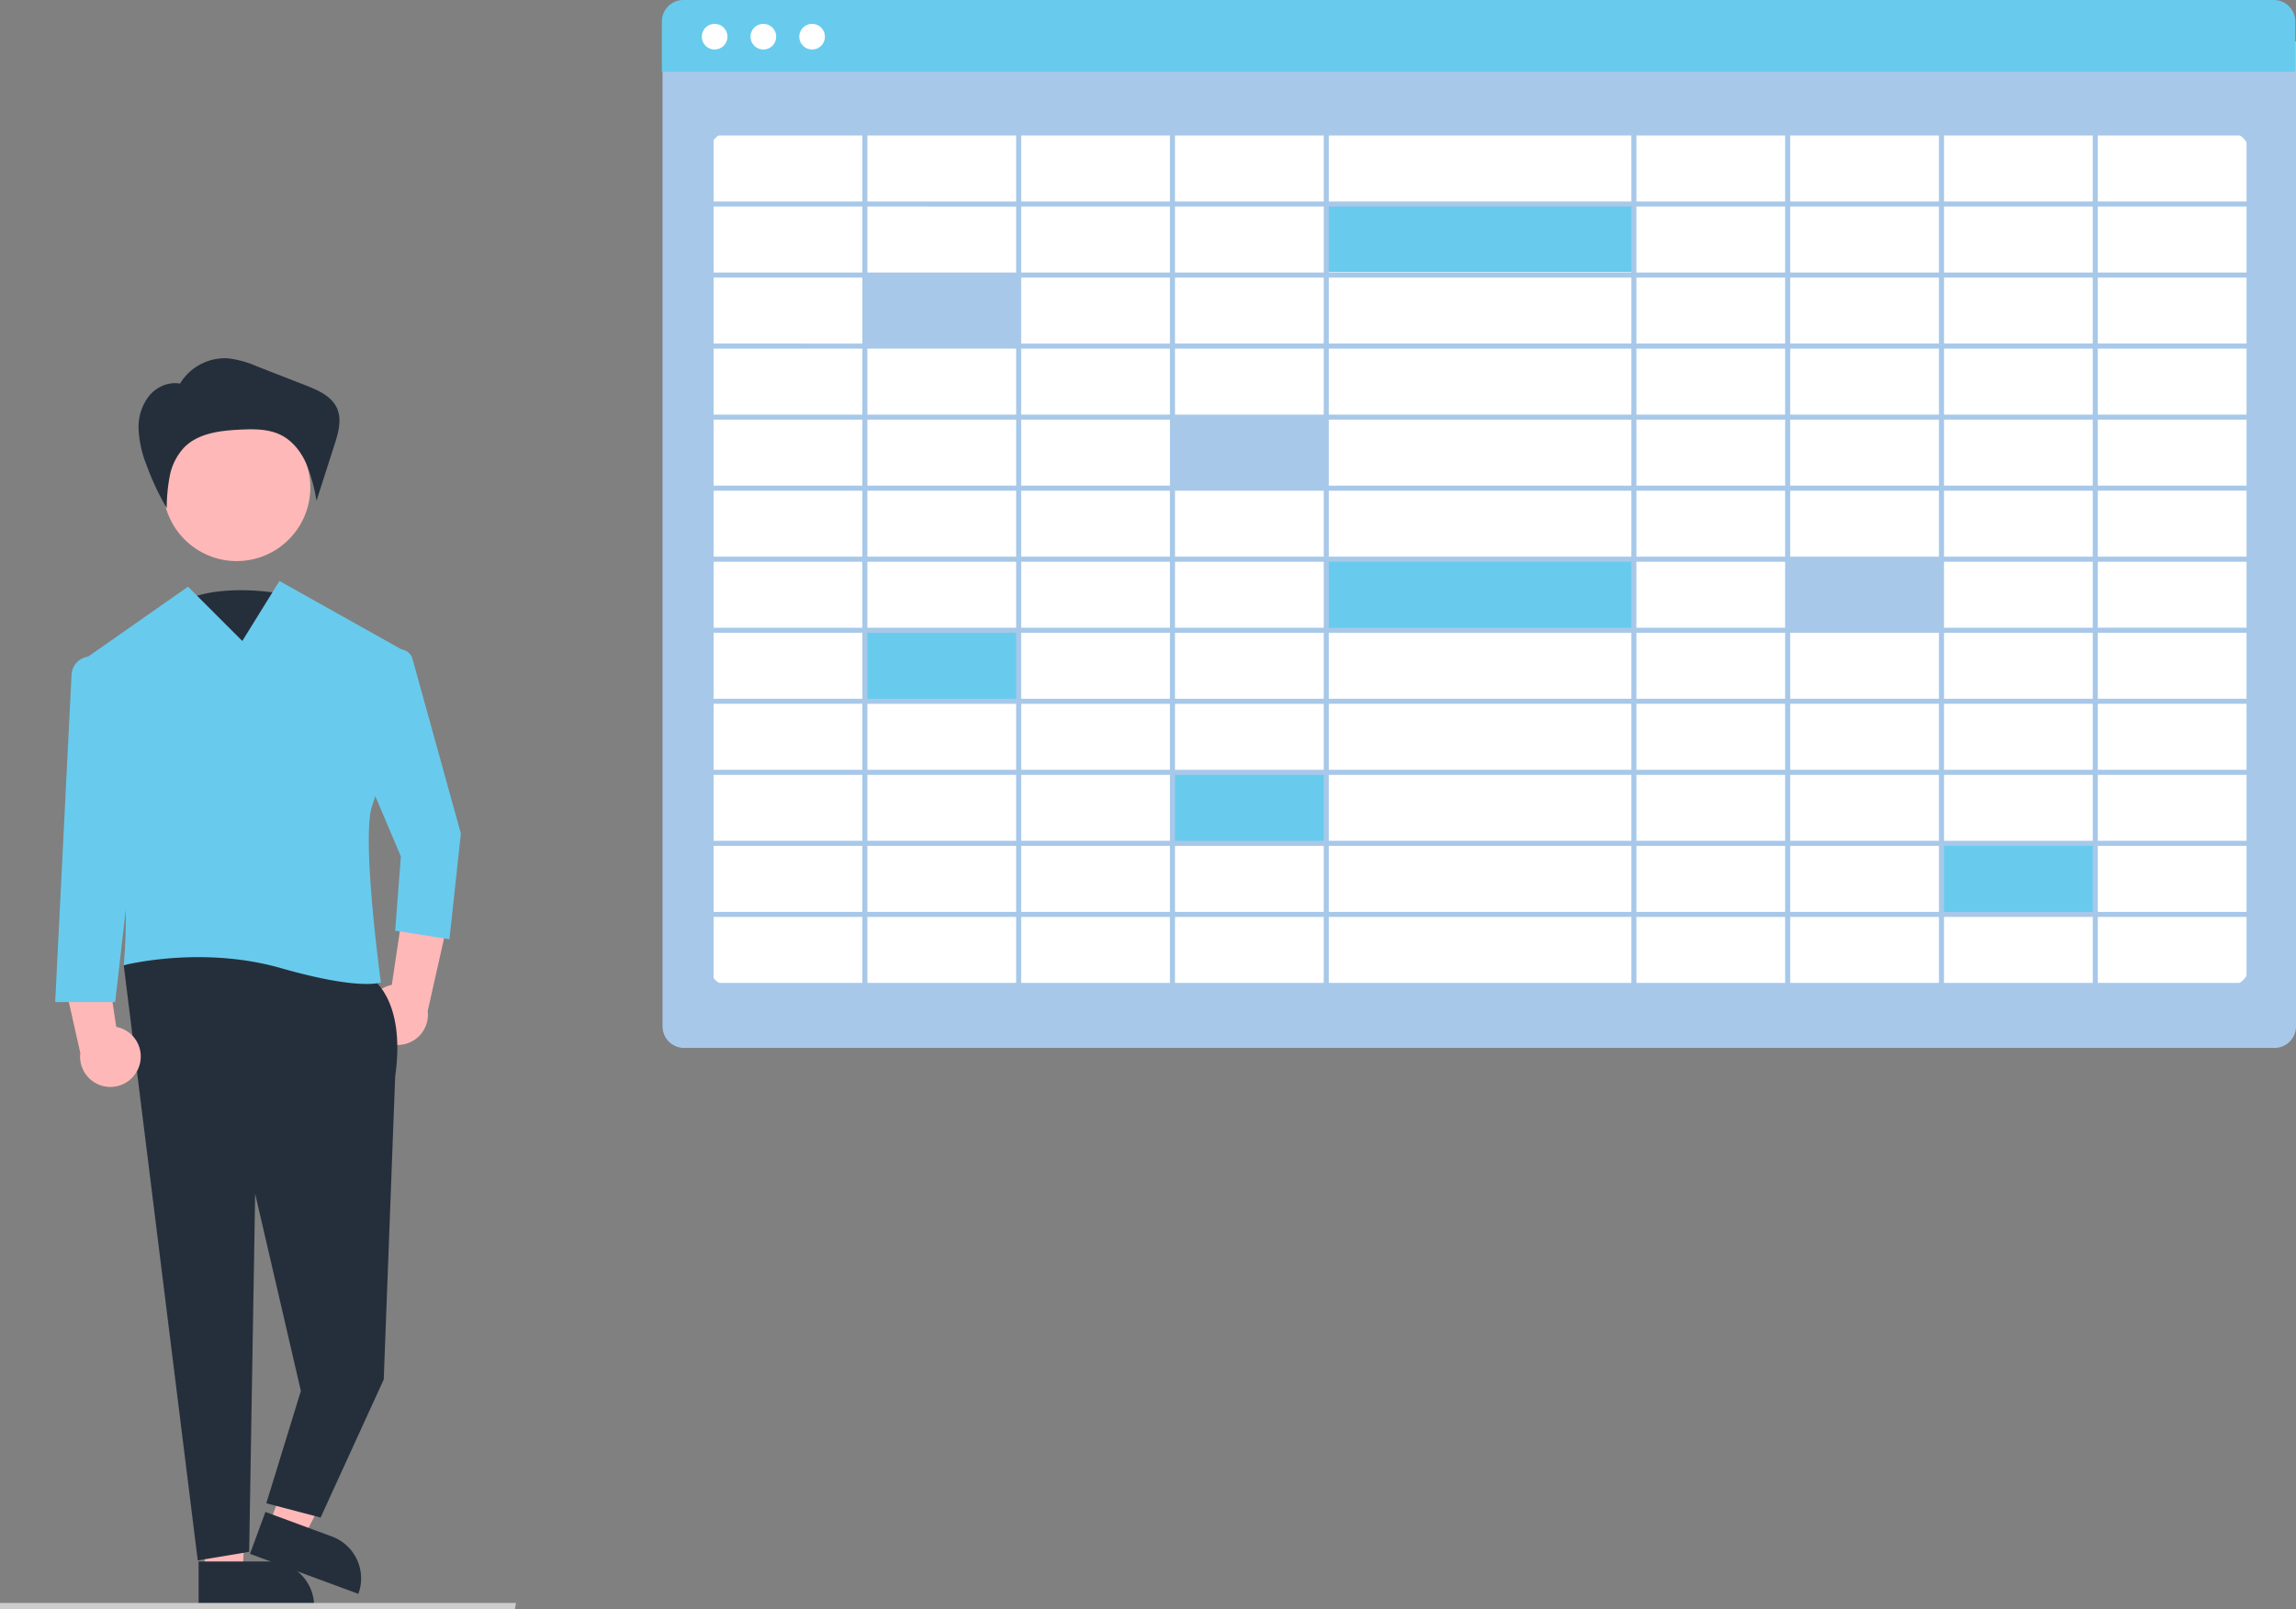<svg xmlns="http://www.w3.org/2000/svg" width="765.839" height="536.777"><rect width="100%" height="100%" fill="#808080" stroke="none"/><path fill="#A7C8E9" d="M758.667 349.55H228.173a7.18 7.18 0 0 1-7.172-7.172V13.808h544.838v328.57a7.18 7.18 0 0 1-7.172 7.172"/><path fill="#fff" d="M743.112 329.017H243.728a7.26 7.26 0 0 1-7.25-7.25V51.177a7.26 7.26 0 0 1 7.25-7.25h499.384a7.26 7.26 0 0 1 7.25 7.25v270.59a7.26 7.26 0 0 1-7.25 7.25"/><path fill="#68CBED" d="M765.607 23.955H220.769V7.172A7.18 7.18 0 0 1 227.94 0h530.494a7.18 7.18 0 0 1 7.172 7.172Z"/><circle cx="238.365" cy="12.237" r="4.283" fill="#fff"/><circle cx="254.623" cy="12.237" r="4.283" fill="#fff"/><circle cx="270.882" cy="12.237" r="4.283" fill="#fff"/><path fill="#A7C8E9" d="M287.803 92.449h51.47v22.782h-51.47zM390.742 139.7h51.47v22.782h-51.47z"/><path fill="#68CBED" d="M287.803 210.576h51.47v22.782h-51.47zM390.742 257.826h51.47v22.782h-51.47zM647.246 281.452h51.47v22.782h-51.47z"/><path fill="#A7C8E9" d="M595.776 186.95h51.47v22.782h-51.47z"/><path fill="#68CBED" d="M442.212 186.95h102.939v22.782H442.212zM442.212 67.98h102.939v22.782H442.212z"/><path fill="#A7C8E9" d="M236.334 43.51v286.036h514.695V43.511ZM749.34 67.208h-49.613V45.198h49.613ZM443.224 233.076v-22.008h100.914v22.008Zm100.914 1.687v22.009H443.224v-22.009Zm0-94.782v22.008H443.224v-22.008Zm-100.914-1.687v-22.009h100.914v22.009Zm0 47.39v-22.008h100.914v22.009Zm100.914 1.688v22.009H443.224v-22.009ZM441.537 161.99h-49.613v-22.008h49.613Zm0 1.687v22.009h-49.613v-22.009Zm0 23.696v22.009h-49.613v-22.009Zm0 23.696v22.008h-49.613v-22.008Zm104.289 0h49.613v22.008h-49.613Zm0-1.687v-22.009h49.613v22.009Zm0-23.696v-22.009h49.613v22.009Zm0-23.696v-22.008h49.613v22.008Zm0-23.695v-22.009h49.613v22.009Zm0-23.696V92.589h49.613v22.009Zm-1.688 0H443.224V92.589h100.914Zm-102.601 0h-49.613V92.589h49.613Zm0 1.687v22.009h-49.613v-22.009Zm-51.3 22.009h-49.615v-22.009h49.614Zm0 1.687v22.008h-49.615v-22.008Zm0 23.695v22.009h-49.615v-22.009Zm0 23.696v22.009h-49.615v-22.009Zm0 23.696v22.008h-49.615v-22.008Zm0 23.695v22.009h-49.615v-22.009Zm1.687 0h49.613v22.009h-49.613Zm49.613 23.696v22.008h-49.613V258.46Zm1.687 0h100.914v22.008H443.224Zm102.602 0h49.613v22.008h-49.613Zm0-1.687v-22.009h49.613v22.009Zm51.3-22.009h49.614v22.009h-49.614Zm0-1.687v-22.008h49.614v22.008Zm0-23.695v-22.009h49.614v22.009Zm0-23.696v-22.009h49.614v22.009Zm0-23.696v-22.008h49.614v22.008Zm0-23.695v-22.009h49.614v22.009Zm0-23.696V92.589h49.614v22.009Zm0-23.696V68.894h49.614v22.008Zm-1.687 0h-49.613V68.894h49.613Zm-51.3 0H443.223V68.894h100.914Zm-102.602 0h-49.613V68.894h49.613Zm-51.3 0h-49.615V68.894h49.614Zm0 1.687v22.009h-49.615V92.589Zm-51.302 22.009h-49.613V92.589h49.613Zm0 1.687v22.009h-49.613v-22.009Zm0 23.696v22.008h-49.613v-22.008Zm0 23.695v22.009h-49.613v-22.009Zm0 23.696v22.009h-49.613v-22.009Zm0 23.696v22.008h-49.613v-22.008Zm0 23.695v22.009h-49.613v-22.009Zm0 23.696v22.008h-49.613V258.46Zm1.687 0h49.614v22.008h-49.614Zm49.614 23.696v22.008h-49.614v-22.008Zm1.688 0h49.613v22.008h-49.613Zm51.3 0h100.914v22.008H443.224Zm102.602 0h49.613v22.008h-49.613Zm51.3 0h49.614v22.008h-49.614Zm0-1.688V258.46h49.614v22.008Zm51.302-22.008h49.613v22.008h-49.613Zm0-1.687v-22.009h49.613v22.009Zm0-23.696v-22.008h49.613v22.008Zm0-23.695v-22.009h49.613v22.009Zm0-23.696v-22.009h49.613v22.009Zm0-23.696v-22.008h49.613v22.008Zm0-23.695v-22.009h49.613v22.009Zm0-23.696V92.589h49.613v22.009Zm0-23.696V68.894h49.613v22.008Zm0-23.695V45.198h49.613v22.009Zm-1.688 0h-49.614V45.198h49.614Zm-51.301 0h-49.613V45.198h49.613Zm-51.3 0H443.223V45.198h100.914Zm-102.602 0h-49.613V45.198h49.613Zm-51.3 0h-49.615V45.198h49.614Zm-51.302 0h-49.613V45.198h49.613Zm0 1.687v22.008h-49.613V68.894Zm-51.3 22.008H238.02V68.894h49.613Zm0 1.687v22.009H238.02V92.589Zm0 23.696v22.009H238.02v-22.009Zm0 23.696v22.008H238.02v-22.008Zm0 23.695v22.009H238.02v-22.009Zm0 23.696v22.009H238.02v-22.009Zm0 23.696v22.008H238.02v-22.008Zm0 23.695v22.009H238.02v-22.009Zm0 23.696v22.008H238.02V258.46Zm0 23.696v22.008H238.02v-22.008Zm1.687 0h49.613v22.008h-49.613Zm49.613 23.696v22.008h-49.613V305.85Zm1.687 0h49.614v22.008h-49.614Zm51.302 0h49.613v22.008h-49.613Zm51.3 0h100.914v22.008H443.224Zm102.602 0h49.613v22.008h-49.613Zm51.3 0h49.614v22.008h-49.614Zm51.302 0h49.613v22.008h-49.613Zm0-1.688v-22.008h49.613v22.008Zm51.3-22.008h49.613v22.008h-49.613Zm0-1.688V258.46h49.613v22.008Zm0-23.695v-22.009h49.613v22.009Zm0-23.696v-22.008h49.613v22.008Zm0-23.695v-22.009h49.613v22.009Zm0-23.696v-22.009h49.613v22.009Zm0-23.696v-22.008h49.613v22.008Zm0-23.695v-22.009h49.613v22.009Zm0-23.696V92.589h49.613v22.009Zm0-23.696V68.894h49.613v22.008ZM287.634 45.198v22.009h-49.613V45.198Zm-49.613 260.653h49.613v22.008h-49.613Zm461.707 22.008V305.85h49.613v22.008Z"/><path fill="#252F3B" d="M96.226 198.492s-26.038-6-40.36 5 18.227 36 18.227 36Z"/><path fill="#ffb8b8" d="M123.153 341.975a10.056 10.056 0 0 1 7.54-13.45l5.262-35.345 13.828 12.394-7.117 31.664a10.11 10.11 0 0 1-19.513 4.737M68.648 525.464l12.233-.812 2.69-47.57-18.054 1.198z"/><path fill="#252F3B" d="M104.776 535.738h-38.53V520.85h23.643a14.887 14.887 0 0 1 14.887 14.887"/><path fill="#ffb8b8" d="m89.789 508.53 11.501 4.245 21.849-42.342-16.975-6.265z"/><path fill="#252F3B" d="M119.53 531.642 83.382 518.3l5.155-13.965 22.18 8.187a14.887 14.887 0 0 1 8.811 19.121"/><path fill="#252F3B" d="M123.23 325.78s12.39 6.67 8.578 33.353l-3.812 101.015-21.06 46.05-18.106-4.765 11.53-37.473-15.248-65.755-2 119.428-17.153 2.86-24.684-198.525 31.448-14.295Z"/><circle cx="78.95" cy="162.594" r="24.561" fill="#ffb8b8"/><path fill="#68CBED" d="m93.212 193.793-12.388 20.012L62.717 195.7l-33.85 23.695a6.4 6.4 0 0 0-2.273 7.643c5.207 12.875 18.54 50.933 14.681 94.93 0 0 25.73-6.67 52.414.954s33.354 4.764 33.354 4.764-6.671-48.601-2.86-59.084c3.163-8.695 9.603-37.717 11.707-47.36a4.35 4.35 0 0 0-2.127-4.721Z"/><path fill="#68CBED" d="M132.782 216.635a4.355 4.355 0 0 1 4.812 3.15l16.132 58.252-3.812 35.26-18.106-2.86 1.905-24.776-13.341-31.448 8.807-34.348a4.355 4.355 0 0 1 3.603-3.23"/><path fill="#252F3B" d="M59.958 128.117a17.51 17.51 0 0 1 16.141-8.588 34.3 34.3 0 0 1 9.755 2.73l16.056 6.263c4.155 1.621 8.705 3.606 10.508 7.685 1.673 3.786.425 8.158-.839 12.1l-6.007 18.735a57 57 0 0 0-3.404-12.376c-1.745-3.917-4.505-7.53-8.32-9.487-4.171-2.14-9.087-2.095-13.769-1.87-6.63.32-13.84 1.163-18.551 5.84a19.27 19.27 0 0 0-4.89 9.55 57.5 57.5 0 0 0-1.025 10.809 89.6 89.6 0 0 1-6.844-14.672 36.3 36.3 0 0 1-2.542-11.876 16.7 16.7 0 0 1 3.828-11.296c2.713-3.032 7.132-4.668 11.02-3.468"/><path fill="#ffb8b8" d="M46.299 355.975a10.056 10.056 0 0 0-7.54-13.45l-5.262-35.345-13.828 12.394 7.117 31.664a10.11 10.11 0 0 0 19.513 4.737"/><path fill="#68CBED" d="M29.215 219.057a6.41 6.41 0 0 0-5.35 6.005l-5.46 109.2h20.012l6.67-58.131-8.49-51.786a6.413 6.413 0 0 0-7.382-5.288"/><path fill="#ccc" d="M171.738 536.777H0v-2.106h172.12z"/></svg>